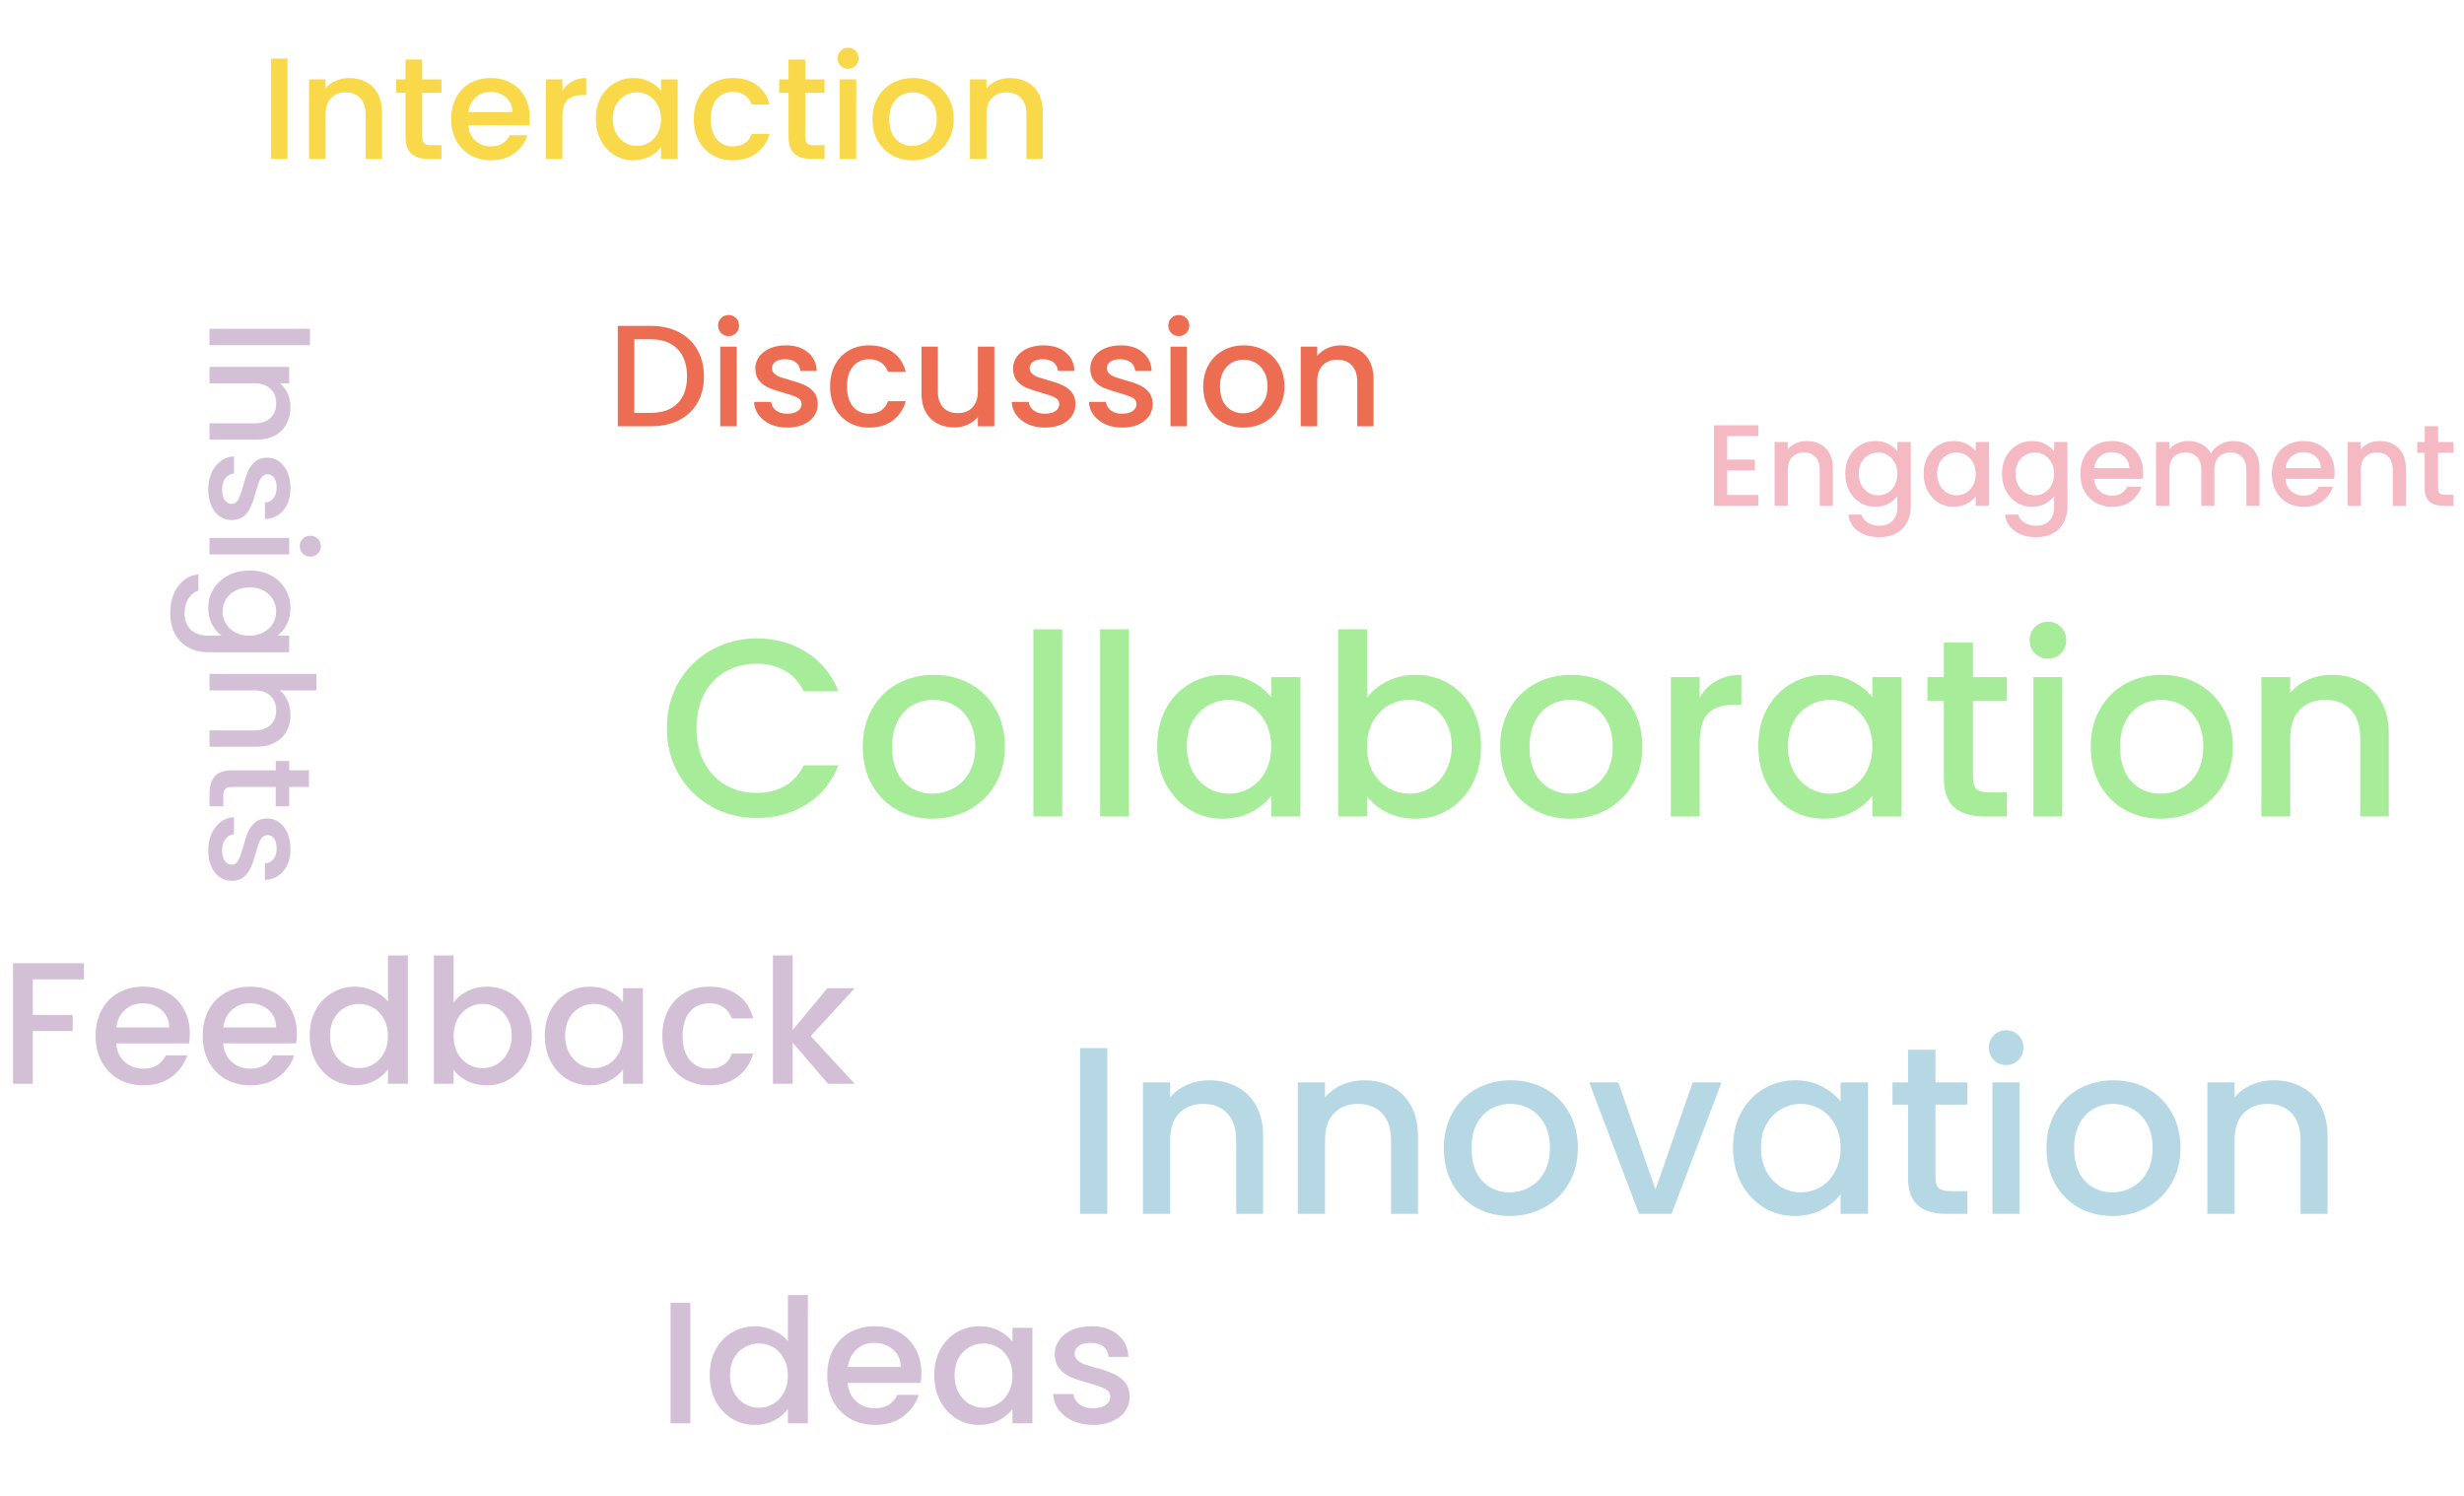 <svg width="341" height="207" viewBox="0 0 341 207" fill="none" xmlns="http://www.w3.org/2000/svg">
<path d="M153.237 145.065V168H149.475V145.065H153.237ZM167.35 149.52C168.78 149.52 170.056 149.817 171.178 150.411C172.322 151.005 173.213 151.885 173.851 153.051C174.489 154.217 174.808 155.625 174.808 157.275V168H171.079V157.836C171.079 156.208 170.672 154.965 169.858 154.107C169.044 153.227 167.933 152.787 166.525 152.787C165.117 152.787 163.995 153.227 163.159 154.107C162.345 154.965 161.938 156.208 161.938 157.836V168H158.176V149.817H161.938V151.896C162.554 151.148 163.335 150.565 164.281 150.147C165.249 149.729 166.272 149.52 167.35 149.52ZM188.781 149.52C190.211 149.52 191.487 149.817 192.609 150.411C193.753 151.005 194.644 151.885 195.282 153.051C195.92 154.217 196.239 155.625 196.239 157.275V168H192.51V157.836C192.51 156.208 192.103 154.965 191.289 154.107C190.475 153.227 189.364 152.787 187.956 152.787C186.548 152.787 185.426 153.227 184.59 154.107C183.776 154.965 183.369 156.208 183.369 157.836V168H179.607V149.817H183.369V151.896C183.985 151.148 184.766 150.565 185.712 150.147C186.68 149.729 187.703 149.52 188.781 149.52ZM208.925 168.297C207.209 168.297 205.658 167.912 204.272 167.142C202.886 166.35 201.797 165.25 201.005 163.842C200.213 162.412 199.817 160.762 199.817 158.892C199.817 157.044 200.224 155.405 201.038 153.975C201.852 152.545 202.963 151.445 204.371 150.675C205.779 149.905 207.352 149.52 209.09 149.52C210.828 149.52 212.401 149.905 213.809 150.675C215.217 151.445 216.328 152.545 217.142 153.975C217.956 155.405 218.363 157.044 218.363 158.892C218.363 160.74 217.945 162.379 217.109 163.809C216.273 165.239 215.129 166.35 213.677 167.142C212.247 167.912 210.663 168.297 208.925 168.297ZM208.925 165.03C209.893 165.03 210.795 164.799 211.631 164.337C212.489 163.875 213.182 163.182 213.71 162.258C214.238 161.334 214.502 160.212 214.502 158.892C214.502 157.572 214.249 156.461 213.743 155.559C213.237 154.635 212.566 153.942 211.73 153.48C210.894 153.018 209.992 152.787 209.024 152.787C208.056 152.787 207.154 153.018 206.318 153.48C205.504 153.942 204.855 154.635 204.371 155.559C203.887 156.461 203.645 157.572 203.645 158.892C203.645 160.85 204.14 162.368 205.13 163.446C206.142 164.502 207.407 165.03 208.925 165.03ZM229.11 164.634L234.258 149.817H238.251L231.321 168H226.833L219.936 149.817H223.962L229.11 164.634ZM239.841 158.826C239.841 157 240.215 155.383 240.963 153.975C241.733 152.567 242.767 151.478 244.065 150.708C245.385 149.916 246.837 149.52 248.421 149.52C249.851 149.52 251.094 149.806 252.15 150.378C253.228 150.928 254.086 151.621 254.724 152.457V149.817H258.519V168H254.724V165.294C254.086 166.152 253.217 166.867 252.117 167.439C251.017 168.011 249.763 168.297 248.355 168.297C246.793 168.297 245.363 167.901 244.065 167.109C242.767 166.295 241.733 165.173 240.963 163.743C240.215 162.291 239.841 160.652 239.841 158.826ZM254.724 158.892C254.724 157.638 254.46 156.549 253.932 155.625C253.426 154.701 252.755 153.997 251.919 153.513C251.083 153.029 250.181 152.787 249.213 152.787C248.245 152.787 247.343 153.029 246.507 153.513C245.671 153.975 244.989 154.668 244.461 155.592C243.955 156.494 243.702 157.572 243.702 158.826C243.702 160.08 243.955 161.18 244.461 162.126C244.989 163.072 245.671 163.798 246.507 164.304C247.365 164.788 248.267 165.03 249.213 165.03C250.181 165.03 251.083 164.788 251.919 164.304C252.755 163.82 253.426 163.116 253.932 162.192C254.46 161.246 254.724 160.146 254.724 158.892ZM267.849 152.886V162.951C267.849 163.633 268.003 164.128 268.311 164.436C268.641 164.722 269.191 164.865 269.961 164.865H272.271V168H269.301C267.607 168 266.309 167.604 265.407 166.812C264.505 166.02 264.054 164.733 264.054 162.951V152.886H261.909V149.817H264.054V145.296H267.849V149.817H272.271V152.886H267.849ZM277.653 147.408C276.971 147.408 276.399 147.177 275.937 146.715C275.475 146.253 275.244 145.681 275.244 144.999C275.244 144.317 275.475 143.745 275.937 143.283C276.399 142.821 276.971 142.59 277.653 142.59C278.313 142.59 278.874 142.821 279.336 143.283C279.798 143.745 280.029 144.317 280.029 144.999C280.029 145.681 279.798 146.253 279.336 146.715C278.874 147.177 278.313 147.408 277.653 147.408ZM279.501 149.817V168H275.739V149.817H279.501ZM292.327 168.297C290.611 168.297 289.06 167.912 287.674 167.142C286.288 166.35 285.199 165.25 284.407 163.842C283.615 162.412 283.219 160.762 283.219 158.892C283.219 157.044 283.626 155.405 284.44 153.975C285.254 152.545 286.365 151.445 287.773 150.675C289.181 149.905 290.754 149.52 292.492 149.52C294.23 149.52 295.803 149.905 297.211 150.675C298.619 151.445 299.73 152.545 300.544 153.975C301.358 155.405 301.765 157.044 301.765 158.892C301.765 160.74 301.347 162.379 300.511 163.809C299.675 165.239 298.531 166.35 297.079 167.142C295.649 167.912 294.065 168.297 292.327 168.297ZM292.327 165.03C293.295 165.03 294.197 164.799 295.033 164.337C295.891 163.875 296.584 163.182 297.112 162.258C297.64 161.334 297.904 160.212 297.904 158.892C297.904 157.572 297.651 156.461 297.145 155.559C296.639 154.635 295.968 153.942 295.132 153.48C294.296 153.018 293.394 152.787 292.426 152.787C291.458 152.787 290.556 153.018 289.72 153.48C288.906 153.942 288.257 154.635 287.773 155.559C287.289 156.461 287.047 157.572 287.047 158.892C287.047 160.85 287.542 162.368 288.532 163.446C289.544 164.502 290.809 165.03 292.327 165.03ZM314.658 149.52C316.088 149.52 317.364 149.817 318.486 150.411C319.63 151.005 320.521 151.885 321.159 153.051C321.797 154.217 322.116 155.625 322.116 157.275V168H318.387V157.836C318.387 156.208 317.98 154.965 317.166 154.107C316.352 153.227 315.241 152.787 313.833 152.787C312.425 152.787 311.303 153.227 310.467 154.107C309.653 154.965 309.246 156.208 309.246 157.836V168H305.484V149.817H309.246V151.896C309.862 151.148 310.643 150.565 311.589 150.147C312.557 149.729 313.58 149.52 314.658 149.52Z" fill="#B6D7E4"/>
<path d="M95.536 180.32V197H92.8V180.32H95.536ZM98.216 190.328C98.216 189 98.488 187.824 99.032 186.8C99.592 185.776 100.344 184.984 101.288 184.424C102.248 183.848 103.312 183.56 104.48 183.56C105.344 183.56 106.192 183.752 107.024 184.136C107.872 184.504 108.544 185 109.04 185.624V179.24H111.8V197H109.04V195.008C108.592 195.648 107.968 196.176 107.168 196.592C106.384 197.008 105.48 197.216 104.456 197.216C103.304 197.216 102.248 196.928 101.288 196.352C100.344 195.76 99.592 194.944 99.032 193.904C98.488 192.848 98.216 191.656 98.216 190.328ZM109.04 190.376C109.04 189.464 108.848 188.672 108.464 188C108.096 187.328 107.608 186.816 107 186.464C106.392 186.112 105.736 185.936 105.032 185.936C104.328 185.936 103.672 186.112 103.064 186.464C102.456 186.8 101.96 187.304 101.576 187.976C101.208 188.632 101.024 189.416 101.024 190.328C101.024 191.24 101.208 192.04 101.576 192.728C101.96 193.416 102.456 193.944 103.064 194.312C103.688 194.664 104.344 194.84 105.032 194.84C105.736 194.84 106.392 194.664 107 194.312C107.608 193.96 108.096 193.448 108.464 192.776C108.848 192.088 109.04 191.288 109.04 190.376ZM127.514 190.064C127.514 190.56 127.482 191.008 127.418 191.408H117.314C117.394 192.464 117.786 193.312 118.49 193.952C119.194 194.592 120.058 194.912 121.082 194.912C122.554 194.912 123.594 194.296 124.202 193.064H127.154C126.754 194.28 126.026 195.28 124.97 196.064C123.93 196.832 122.634 197.216 121.082 197.216C119.818 197.216 118.682 196.936 117.674 196.376C116.682 195.8 115.898 195 115.322 193.976C114.762 192.936 114.482 191.736 114.482 190.376C114.482 189.016 114.754 187.824 115.298 186.8C115.858 185.76 116.634 184.96 117.626 184.4C118.634 183.84 119.786 183.56 121.082 183.56C122.33 183.56 123.442 183.832 124.418 184.376C125.394 184.92 126.154 185.688 126.698 186.68C127.242 187.656 127.514 188.784 127.514 190.064ZM124.658 189.2C124.642 188.192 124.282 187.384 123.578 186.776C122.874 186.168 122.002 185.864 120.962 185.864C120.018 185.864 119.21 186.168 118.538 186.776C117.866 187.368 117.466 188.176 117.338 189.2H124.658ZM129.294 190.328C129.294 189 129.566 187.824 130.11 186.8C130.67 185.776 131.422 184.984 132.366 184.424C133.326 183.848 134.382 183.56 135.534 183.56C136.574 183.56 137.478 183.768 138.246 184.184C139.03 184.584 139.654 185.088 140.118 185.696V183.776H142.878V197H140.118V195.032C139.654 195.656 139.022 196.176 138.222 196.592C137.422 197.008 136.51 197.216 135.486 197.216C134.35 197.216 133.31 196.928 132.366 196.352C131.422 195.76 130.67 194.944 130.11 193.904C129.566 192.848 129.294 191.656 129.294 190.328ZM140.118 190.376C140.118 189.464 139.926 188.672 139.542 188C139.174 187.328 138.686 186.816 138.078 186.464C137.47 186.112 136.814 185.936 136.11 185.936C135.406 185.936 134.75 186.112 134.142 186.464C133.534 186.8 133.038 187.304 132.654 187.976C132.286 188.632 132.102 189.416 132.102 190.328C132.102 191.24 132.286 192.04 132.654 192.728C133.038 193.416 133.534 193.944 134.142 194.312C134.766 194.664 135.422 194.84 136.11 194.84C136.814 194.84 137.47 194.664 138.078 194.312C138.686 193.96 139.174 193.448 139.542 192.776C139.926 192.088 140.118 191.288 140.118 190.376ZM151.272 197.216C150.232 197.216 149.296 197.032 148.464 196.664C147.648 196.28 147 195.768 146.52 195.128C146.04 194.472 145.784 193.744 145.752 192.944H148.584C148.632 193.504 148.896 193.976 149.376 194.36C149.872 194.728 150.488 194.912 151.224 194.912C151.992 194.912 152.584 194.768 153 194.48C153.432 194.176 153.648 193.792 153.648 193.328C153.648 192.832 153.408 192.464 152.928 192.224C152.464 191.984 151.72 191.72 150.696 191.432C149.704 191.16 148.896 190.896 148.272 190.64C147.648 190.384 147.104 189.992 146.64 189.464C146.192 188.936 145.968 188.24 145.968 187.376C145.968 186.672 146.176 186.032 146.592 185.456C147.008 184.864 147.6 184.4 148.368 184.064C149.152 183.728 150.048 183.56 151.056 183.56C152.56 183.56 153.768 183.944 154.68 184.712C155.608 185.464 156.104 186.496 156.168 187.808H153.432C153.384 187.216 153.144 186.744 152.712 186.392C152.28 186.04 151.696 185.864 150.96 185.864C150.24 185.864 149.688 186 149.304 186.272C148.92 186.544 148.728 186.904 148.728 187.352C148.728 187.704 148.856 188 149.112 188.24C149.368 188.48 149.68 188.672 150.048 188.816C150.416 188.944 150.96 189.112 151.68 189.32C152.64 189.576 153.424 189.84 154.032 190.112C154.656 190.368 155.192 190.752 155.64 191.264C156.088 191.776 156.32 192.456 156.336 193.304C156.336 194.056 156.128 194.728 155.712 195.32C155.296 195.912 154.704 196.376 153.936 196.712C153.184 197.048 152.296 197.216 151.272 197.216Z" fill="#D4C0D6"/>
<path d="M11.616 133.32V135.552H4.536V140.472H10.056V142.704H4.536V150H1.8V133.32H11.616ZM26.272 143.064C26.272 143.56 26.24 144.008 26.176 144.408H16.072C16.152 145.464 16.544 146.312 17.248 146.952C17.952 147.592 18.816 147.912 19.84 147.912C21.312 147.912 22.352 147.296 22.96 146.064H25.912C25.512 147.28 24.784 148.28 23.728 149.064C22.688 149.832 21.392 150.216 19.84 150.216C18.576 150.216 17.44 149.936 16.432 149.376C15.44 148.8 14.656 148 14.08 146.976C13.52 145.936 13.24 144.736 13.24 143.376C13.24 142.016 13.512 140.824 14.056 139.8C14.616 138.76 15.392 137.96 16.384 137.4C17.392 136.84 18.544 136.56 19.84 136.56C21.088 136.56 22.2 136.832 23.176 137.376C24.152 137.92 24.912 138.688 25.456 139.68C26 140.656 26.272 141.784 26.272 143.064ZM23.416 142.2C23.4 141.192 23.04 140.384 22.336 139.776C21.632 139.168 20.76 138.864 19.72 138.864C18.776 138.864 17.968 139.168 17.296 139.776C16.624 140.368 16.224 141.176 16.096 142.2H23.416ZM41.084 143.064C41.084 143.56 41.052 144.008 40.988 144.408H30.884C30.964 145.464 31.356 146.312 32.06 146.952C32.764 147.592 33.628 147.912 34.652 147.912C36.124 147.912 37.164 147.296 37.772 146.064H40.724C40.324 147.28 39.596 148.28 38.54 149.064C37.5 149.832 36.204 150.216 34.652 150.216C33.388 150.216 32.252 149.936 31.244 149.376C30.252 148.8 29.468 148 28.892 146.976C28.332 145.936 28.052 144.736 28.052 143.376C28.052 142.016 28.324 140.824 28.868 139.8C29.428 138.76 30.204 137.96 31.196 137.4C32.204 136.84 33.356 136.56 34.652 136.56C35.9 136.56 37.012 136.832 37.988 137.376C38.964 137.92 39.724 138.688 40.268 139.68C40.812 140.656 41.084 141.784 41.084 143.064ZM38.228 142.2C38.212 141.192 37.852 140.384 37.148 139.776C36.444 139.168 35.572 138.864 34.532 138.864C33.588 138.864 32.78 139.168 32.108 139.776C31.436 140.368 31.036 141.176 30.908 142.2H38.228ZM42.865 143.328C42.865 142 43.137 140.824 43.681 139.8C44.241 138.776 44.993 137.984 45.937 137.424C46.897 136.848 47.961 136.56 49.129 136.56C49.993 136.56 50.841 136.752 51.673 137.136C52.521 137.504 53.193 138 53.689 138.624V132.24H56.449V150H53.689V148.008C53.241 148.648 52.617 149.176 51.817 149.592C51.033 150.008 50.129 150.216 49.105 150.216C47.953 150.216 46.897 149.928 45.937 149.352C44.993 148.76 44.241 147.944 43.681 146.904C43.137 145.848 42.865 144.656 42.865 143.328ZM53.689 143.376C53.689 142.464 53.497 141.672 53.113 141C52.745 140.328 52.257 139.816 51.649 139.464C51.041 139.112 50.385 138.936 49.681 138.936C48.977 138.936 48.321 139.112 47.713 139.464C47.105 139.8 46.609 140.304 46.225 140.976C45.857 141.632 45.673 142.416 45.673 143.328C45.673 144.24 45.857 145.04 46.225 145.728C46.609 146.416 47.105 146.944 47.713 147.312C48.337 147.664 48.993 147.84 49.681 147.84C50.385 147.84 51.041 147.664 51.649 147.312C52.257 146.96 52.745 146.448 53.113 145.776C53.497 145.088 53.689 144.288 53.689 143.376ZM62.778 138.744C63.242 138.104 63.874 137.584 64.674 137.184C65.49 136.768 66.394 136.56 67.386 136.56C68.554 136.56 69.61 136.84 70.554 137.4C71.498 137.96 72.242 138.76 72.786 139.8C73.33 140.824 73.602 142 73.602 143.328C73.602 144.656 73.33 145.848 72.786 146.904C72.242 147.944 71.49 148.76 70.53 149.352C69.586 149.928 68.538 150.216 67.386 150.216C66.362 150.216 65.45 150.016 64.65 149.616C63.866 149.216 63.242 148.704 62.778 148.08V150H60.042V132.24H62.778V138.744ZM70.818 143.328C70.818 142.416 70.626 141.632 70.242 140.976C69.874 140.304 69.378 139.8 68.754 139.464C68.146 139.112 67.49 138.936 66.786 138.936C66.098 138.936 65.442 139.112 64.818 139.464C64.21 139.816 63.714 140.328 63.33 141C62.962 141.672 62.778 142.464 62.778 143.376C62.778 144.288 62.962 145.088 63.33 145.776C63.714 146.448 64.21 146.96 64.818 147.312C65.442 147.664 66.098 147.84 66.786 147.84C67.49 147.84 68.146 147.664 68.754 147.312C69.378 146.944 69.874 146.416 70.242 145.728C70.626 145.04 70.818 144.24 70.818 143.328ZM75.396 143.328C75.396 142 75.668 140.824 76.212 139.8C76.772 138.776 77.524 137.984 78.468 137.424C79.428 136.848 80.484 136.56 81.636 136.56C82.676 136.56 83.58 136.768 84.348 137.184C85.132 137.584 85.756 138.088 86.22 138.696V136.776H88.98V150H86.22V148.032C85.756 148.656 85.124 149.176 84.324 149.592C83.524 150.008 82.612 150.216 81.588 150.216C80.452 150.216 79.412 149.928 78.468 149.352C77.524 148.76 76.772 147.944 76.212 146.904C75.668 145.848 75.396 144.656 75.396 143.328ZM86.22 143.376C86.22 142.464 86.028 141.672 85.644 141C85.276 140.328 84.788 139.816 84.18 139.464C83.572 139.112 82.916 138.936 82.212 138.936C81.508 138.936 80.852 139.112 80.244 139.464C79.636 139.8 79.14 140.304 78.756 140.976C78.388 141.632 78.204 142.416 78.204 143.328C78.204 144.24 78.388 145.04 78.756 145.728C79.14 146.416 79.636 146.944 80.244 147.312C80.868 147.664 81.524 147.84 82.212 147.84C82.916 147.84 83.572 147.664 84.18 147.312C84.788 146.96 85.276 146.448 85.644 145.776C86.028 145.088 86.22 144.288 86.22 143.376ZM91.661 143.376C91.661 142.016 91.933 140.824 92.477 139.8C93.037 138.76 93.805 137.96 94.781 137.4C95.757 136.84 96.877 136.56 98.141 136.56C99.741 136.56 101.061 136.944 102.101 137.712C103.157 138.464 103.869 139.544 104.237 140.952H101.285C101.045 140.296 100.661 139.784 100.133 139.416C99.605 139.048 98.941 138.864 98.141 138.864C97.021 138.864 96.125 139.264 95.453 140.064C94.797 140.848 94.469 141.952 94.469 143.376C94.469 144.8 94.797 145.912 95.453 146.712C96.125 147.512 97.021 147.912 98.141 147.912C99.725 147.912 100.773 147.216 101.285 145.824H104.237C103.853 147.168 103.133 148.24 102.077 149.04C101.021 149.824 99.709 150.216 98.141 150.216C96.877 150.216 95.757 149.936 94.781 149.376C93.805 148.8 93.037 148 92.477 146.976C91.933 145.936 91.661 144.736 91.661 143.376ZM112.196 143.4L118.292 150H114.596L109.7 144.312V150H106.964V132.24H109.7V142.56L114.5 136.776H118.292L112.196 143.4Z" fill="#D4C0D6"/>
<path d="M42.9 47.78L29 47.78L29 45.5L42.9 45.5L42.9 47.78ZM40.2 56.333C40.2 57.2 40.02 57.973 39.66 58.653C39.3 59.347 38.767 59.887 38.06 60.273C37.353 60.66 36.5 60.853 35.5 60.853L29 60.853L29 58.593L35.16 58.593C36.147 58.593 36.9 58.347 37.42 57.853C37.953 57.36 38.22 56.687 38.22 55.833C38.22 54.98 37.953 54.3 37.42 53.793C36.9 53.3 36.147 53.053 35.16 53.053L29 53.053L29 50.773L40.02 50.773L40.02 53.053L38.76 53.053C39.213 53.427 39.567 53.9 39.82 54.473C40.073 55.06 40.2 55.68 40.2 56.333ZM28.82 67.762C28.82 66.895 28.973 66.115 29.28 65.422C29.6 64.742 30.027 64.202 30.56 63.802C31.107 63.402 31.713 63.188 32.38 63.162L32.38 65.522C31.913 65.562 31.52 65.782 31.2 66.182C30.893 66.595 30.74 67.108 30.74 67.722C30.74 68.362 30.86 68.855 31.1 69.202C31.353 69.562 31.673 69.742 32.06 69.742C32.473 69.742 32.78 69.542 32.98 69.142C33.18 68.755 33.4 68.135 33.64 67.282C33.867 66.455 34.087 65.782 34.3 65.262C34.513 64.742 34.84 64.288 35.28 63.902C35.72 63.528 36.3 63.342 37.02 63.342C37.607 63.342 38.14 63.515 38.62 63.862C39.113 64.208 39.5 64.702 39.78 65.342C40.06 65.995 40.2 66.742 40.2 67.582C40.2 68.835 39.88 69.842 39.24 70.602C38.613 71.375 37.753 71.788 36.66 71.842L36.66 69.562C37.153 69.522 37.547 69.322 37.84 68.962C38.133 68.602 38.28 68.115 38.28 67.502C38.28 66.902 38.167 66.442 37.94 66.122C37.713 65.802 37.413 65.642 37.04 65.642C36.747 65.642 36.5 65.748 36.3 65.962C36.1 66.175 35.94 66.435 35.82 66.742C35.713 67.048 35.573 67.502 35.4 68.102C35.187 68.902 34.967 69.555 34.74 70.062C34.527 70.582 34.207 71.028 33.78 71.402C33.353 71.775 32.787 71.968 32.08 71.982C31.453 71.982 30.893 71.808 30.4 71.462C29.907 71.115 29.52 70.622 29.24 69.982C28.96 69.355 28.82 68.615 28.82 67.762ZM41.48 75.605C41.48 75.192 41.62 74.845 41.9 74.565C42.18 74.285 42.527 74.145 42.94 74.145C43.353 74.145 43.7 74.285 43.98 74.565C44.26 74.845 44.4 75.192 44.4 75.605C44.4 76.005 44.26 76.345 43.98 76.625C43.7 76.905 43.353 77.045 42.94 77.045C42.527 77.045 42.18 76.905 41.9 76.625C41.62 76.345 41.48 76.005 41.48 75.605ZM40.02 76.725L29 76.725L29 74.445L40.02 74.445L40.02 76.725ZM40.2 84.159C40.2 85.012 40.027 85.765 39.68 86.419C39.347 87.085 38.927 87.605 38.42 87.979L40.02 87.979L40.02 90.279L28.82 90.279C27.807 90.279 26.907 90.065 26.12 89.639C25.32 89.212 24.693 88.592 24.24 87.779C23.787 86.979 23.56 86.019 23.56 84.899C23.56 83.405 23.913 82.165 24.62 81.179C25.313 80.192 26.26 79.632 27.46 79.499L27.46 81.759C26.887 81.932 26.427 82.299 26.08 82.859C25.72 83.432 25.54 84.112 25.54 84.899C25.54 85.819 25.82 86.559 26.38 87.119C26.94 87.692 27.753 87.979 28.82 87.979L30.66 87.979C30.14 87.592 29.7 87.065 29.34 86.399C28.993 85.745 28.82 84.999 28.82 84.159C28.82 83.199 29.06 82.319 29.54 81.519C30.033 80.732 30.713 80.105 31.58 79.639C32.46 79.185 33.453 78.959 34.56 78.959C35.667 78.959 36.647 79.185 37.5 79.639C38.353 80.105 39.013 80.732 39.48 81.519C39.96 82.319 40.2 83.199 40.2 84.159ZM34.52 87.979C35.28 87.979 35.94 87.819 36.5 87.499C37.06 87.192 37.487 86.785 37.78 86.279C38.073 85.772 38.22 85.225 38.22 84.639C38.22 84.052 38.073 83.505 37.78 82.999C37.5 82.492 37.08 82.079 36.52 81.759C35.973 81.452 35.32 81.299 34.56 81.299C33.8 81.299 33.133 81.452 32.56 81.759C31.987 82.079 31.547 82.492 31.24 82.999C30.947 83.519 30.8 84.065 30.8 84.639C30.8 85.225 30.947 85.772 31.24 86.279C31.533 86.785 31.96 87.192 32.52 87.499C33.093 87.819 33.76 87.979 34.52 87.979ZM40.2 98.973C40.2 99.813 40.02 100.56 39.66 101.213C39.3 101.88 38.767 102.4 38.06 102.773C37.353 103.16 36.5 103.353 35.5 103.353L29 103.353L29 101.093L35.16 101.093C36.147 101.093 36.9 100.847 37.42 100.353C37.953 99.86 38.22 99.187 38.22 98.333C38.22 97.48 37.953 96.8 37.42 96.293C36.9 95.8 36.147 95.553 35.16 95.553L29 95.553L29 93.273L43.8 93.273L43.8 95.553L38.74 95.553C39.207 95.94 39.567 96.427 39.82 97.013C40.073 97.613 40.2 98.267 40.2 98.973ZM38.16 108.922L32.06 108.922C31.647 108.922 31.347 109.015 31.16 109.202C30.987 109.402 30.9 109.735 30.9 110.202L30.9 111.602L29 111.602L29 109.802C29 108.775 29.24 107.988 29.72 107.442C30.2 106.895 30.98 106.622 32.06 106.622L38.16 106.622L38.16 105.322L40.02 105.322L40.02 106.622L42.76 106.622L42.76 108.922L40.02 108.922L40.02 111.602L38.16 111.602L38.16 108.922ZM28.82 117.703C28.82 116.836 28.973 116.056 29.28 115.363C29.6 114.683 30.027 114.143 30.56 113.743C31.107 113.343 31.713 113.13 32.38 113.103L32.38 115.463C31.913 115.503 31.52 115.723 31.2 116.123C30.893 116.536 30.74 117.05 30.74 117.663C30.74 118.303 30.86 118.796 31.1 119.143C31.353 119.503 31.673 119.683 32.06 119.683C32.473 119.683 32.78 119.483 32.98 119.083C33.18 118.696 33.4 118.076 33.64 117.223C33.867 116.396 34.087 115.723 34.3 115.203C34.513 114.683 34.84 114.23 35.28 113.843C35.72 113.47 36.3 113.283 37.02 113.283C37.607 113.283 38.14 113.456 38.62 113.803C39.113 114.15 39.5 114.643 39.78 115.283C40.06 115.936 40.2 116.683 40.2 117.523C40.2 118.776 39.88 119.783 39.24 120.543C38.613 121.316 37.753 121.73 36.66 121.783L36.66 119.503C37.153 119.463 37.547 119.263 37.84 118.903C38.133 118.543 38.28 118.056 38.28 117.443C38.28 116.843 38.167 116.383 37.94 116.063C37.713 115.743 37.413 115.583 37.04 115.583C36.747 115.583 36.5 115.69 36.3 115.903C36.1 116.116 35.94 116.376 35.82 116.683C35.713 116.99 35.573 117.443 35.4 118.043C35.187 118.843 34.967 119.496 34.74 120.003C34.527 120.523 34.207 120.97 33.78 121.343C33.353 121.716 32.787 121.91 32.08 121.923C31.453 121.923 30.893 121.75 30.4 121.403C29.907 121.056 29.52 120.563 29.24 119.923C28.96 119.296 28.82 118.556 28.82 117.703Z" fill="#D4C0D6"/>
<path d="M92.295 100.785C92.295 98.405 92.843 96.27 93.94 94.38C95.06 92.49 96.565 91.02 98.455 89.97C100.368 88.897 102.457 88.36 104.72 88.36C107.31 88.36 109.608 89.002 111.615 90.285C113.645 91.545 115.115 93.342 116.025 95.675H111.23C110.6 94.392 109.725 93.435 108.605 92.805C107.485 92.175 106.19 91.86 104.72 91.86C103.11 91.86 101.675 92.222 100.415 92.945C99.155 93.668 98.163 94.707 97.44 96.06C96.74 97.413 96.39 98.988 96.39 100.785C96.39 102.582 96.74 104.157 97.44 105.51C98.163 106.863 99.155 107.913 100.415 108.66C101.675 109.383 103.11 109.745 104.72 109.745C106.19 109.745 107.485 109.43 108.605 108.8C109.725 108.17 110.6 107.213 111.23 105.93H116.025C115.115 108.263 113.645 110.06 111.615 111.32C109.608 112.58 107.31 113.21 104.72 113.21C102.433 113.21 100.345 112.685 98.455 111.635C96.565 110.562 95.06 109.08 93.94 107.19C92.843 105.3 92.295 103.165 92.295 100.785ZM129.06 113.315C127.24 113.315 125.595 112.907 124.125 112.09C122.655 111.25 121.5 110.083 120.66 108.59C119.82 107.073 119.4 105.323 119.4 103.34C119.4 101.38 119.832 99.642 120.695 98.125C121.559 96.608 122.737 95.442 124.23 94.625C125.724 93.808 127.392 93.4 129.235 93.4C131.079 93.4 132.747 93.808 134.24 94.625C135.734 95.442 136.912 96.608 137.775 98.125C138.639 99.642 139.07 101.38 139.07 103.34C139.07 105.3 138.627 107.038 137.74 108.555C136.854 110.072 135.64 111.25 134.1 112.09C132.584 112.907 130.904 113.315 129.06 113.315ZM129.06 109.85C130.087 109.85 131.044 109.605 131.93 109.115C132.84 108.625 133.575 107.89 134.135 106.91C134.695 105.93 134.975 104.74 134.975 103.34C134.975 101.94 134.707 100.762 134.17 99.805C133.634 98.825 132.922 98.09 132.035 97.6C131.149 97.11 130.192 96.865 129.165 96.865C128.139 96.865 127.182 97.11 126.295 97.6C125.432 98.09 124.744 98.825 124.23 99.805C123.717 100.762 123.46 101.94 123.46 103.34C123.46 105.417 123.985 107.027 125.035 108.17C126.109 109.29 127.45 109.85 129.06 109.85ZM147.005 87.1V113H143.015V87.1H147.005ZM156.233 87.1V113H152.243V87.1H156.233ZM160.142 103.27C160.142 101.333 160.538 99.618 161.332 98.125C162.148 96.632 163.245 95.477 164.622 94.66C166.022 93.82 167.562 93.4 169.242 93.4C170.758 93.4 172.077 93.703 173.197 94.31C174.34 94.893 175.25 95.628 175.927 96.515V93.715H179.952V113H175.927V110.13C175.25 111.04 174.328 111.798 173.162 112.405C171.995 113.012 170.665 113.315 169.172 113.315C167.515 113.315 165.998 112.895 164.622 112.055C163.245 111.192 162.148 110.002 161.332 108.485C160.538 106.945 160.142 105.207 160.142 103.27ZM175.927 103.34C175.927 102.01 175.647 100.855 175.087 99.875C174.55 98.895 173.838 98.148 172.952 97.635C172.065 97.122 171.108 96.865 170.082 96.865C169.055 96.865 168.098 97.122 167.212 97.635C166.325 98.125 165.602 98.86 165.042 99.84C164.505 100.797 164.237 101.94 164.237 103.27C164.237 104.6 164.505 105.767 165.042 106.77C165.602 107.773 166.325 108.543 167.212 109.08C168.122 109.593 169.078 109.85 170.082 109.85C171.108 109.85 172.065 109.593 172.952 109.08C173.838 108.567 174.55 107.82 175.087 106.84C175.647 105.837 175.927 104.67 175.927 103.34ZM189.182 96.585C189.859 95.652 190.781 94.893 191.947 94.31C193.137 93.703 194.456 93.4 195.902 93.4C197.606 93.4 199.146 93.808 200.522 94.625C201.899 95.442 202.984 96.608 203.777 98.125C204.571 99.618 204.967 101.333 204.967 103.27C204.967 105.207 204.571 106.945 203.777 108.485C202.984 110.002 201.887 111.192 200.487 112.055C199.111 112.895 197.582 113.315 195.902 113.315C194.409 113.315 193.079 113.023 191.912 112.44C190.769 111.857 189.859 111.11 189.182 110.2V113H185.192V87.1H189.182V96.585ZM200.907 103.27C200.907 101.94 200.627 100.797 200.067 99.84C199.531 98.86 198.807 98.125 197.897 97.635C197.011 97.122 196.054 96.865 195.027 96.865C194.024 96.865 193.067 97.122 192.157 97.635C191.271 98.148 190.547 98.895 189.987 99.875C189.451 100.855 189.182 102.01 189.182 103.34C189.182 104.67 189.451 105.837 189.987 106.84C190.547 107.82 191.271 108.567 192.157 109.08C193.067 109.593 194.024 109.85 195.027 109.85C196.054 109.85 197.011 109.593 197.897 109.08C198.807 108.543 199.531 107.773 200.067 106.77C200.627 105.767 200.907 104.6 200.907 103.27ZM217.278 113.315C215.458 113.315 213.813 112.907 212.343 112.09C210.873 111.25 209.718 110.083 208.878 108.59C208.038 107.073 207.618 105.323 207.618 103.34C207.618 101.38 208.05 99.642 208.913 98.125C209.776 96.608 210.955 95.442 212.448 94.625C213.941 93.808 215.61 93.4 217.453 93.4C219.296 93.4 220.965 93.808 222.458 94.625C223.951 95.442 225.13 96.608 225.993 98.125C226.856 99.642 227.288 101.38 227.288 103.34C227.288 105.3 226.845 107.038 225.958 108.555C225.071 110.072 223.858 111.25 222.318 112.09C220.801 112.907 219.121 113.315 217.278 113.315ZM217.278 109.85C218.305 109.85 219.261 109.605 220.148 109.115C221.058 108.625 221.793 107.89 222.353 106.91C222.913 105.93 223.193 104.74 223.193 103.34C223.193 101.94 222.925 100.762 222.388 99.805C221.851 98.825 221.14 98.09 220.253 97.6C219.366 97.11 218.41 96.865 217.383 96.865C216.356 96.865 215.4 97.11 214.513 97.6C213.65 98.09 212.961 98.825 212.448 99.805C211.935 100.762 211.678 101.94 211.678 103.34C211.678 105.417 212.203 107.027 213.253 108.17C214.326 109.29 215.668 109.85 217.278 109.85ZM235.222 96.515C235.806 95.535 236.576 94.777 237.532 94.24C238.512 93.68 239.667 93.4 240.997 93.4V97.53H239.982C238.419 97.53 237.229 97.927 236.412 98.72C235.619 99.513 235.222 100.89 235.222 102.85V113H231.232V93.715H235.222V96.515ZM243.335 103.27C243.335 101.333 243.732 99.618 244.525 98.125C245.342 96.632 246.438 95.477 247.815 94.66C249.215 93.82 250.755 93.4 252.435 93.4C253.952 93.4 255.27 93.703 256.39 94.31C257.533 94.893 258.443 95.628 259.12 96.515V93.715H263.145V113H259.12V110.13C258.443 111.04 257.522 111.798 256.355 112.405C255.188 113.012 253.858 113.315 252.365 113.315C250.708 113.315 249.192 112.895 247.815 112.055C246.438 111.192 245.342 110.002 244.525 108.485C243.732 106.945 243.335 105.207 243.335 103.27ZM259.12 103.34C259.12 102.01 258.84 100.855 258.28 99.875C257.743 98.895 257.032 98.148 256.145 97.635C255.258 97.122 254.302 96.865 253.275 96.865C252.248 96.865 251.292 97.122 250.405 97.635C249.518 98.125 248.795 98.86 248.235 99.84C247.698 100.797 247.43 101.94 247.43 103.27C247.43 104.6 247.698 105.767 248.235 106.77C248.795 107.773 249.518 108.543 250.405 109.08C251.315 109.593 252.272 109.85 253.275 109.85C254.302 109.85 255.258 109.593 256.145 109.08C257.032 108.567 257.743 107.82 258.28 106.84C258.84 105.837 259.12 104.67 259.12 103.34ZM273.041 96.97V107.645C273.041 108.368 273.204 108.893 273.531 109.22C273.881 109.523 274.464 109.675 275.281 109.675H277.731V113H274.581C272.784 113 271.407 112.58 270.451 111.74C269.494 110.9 269.016 109.535 269.016 107.645V96.97H266.741V93.715H269.016V88.92H273.041V93.715H277.731V96.97H273.041ZM283.438 91.16C282.715 91.16 282.108 90.915 281.618 90.425C281.128 89.935 280.883 89.328 280.883 88.605C280.883 87.882 281.128 87.275 281.618 86.785C282.108 86.295 282.715 86.05 283.438 86.05C284.138 86.05 284.733 86.295 285.223 86.785C285.713 87.275 285.958 87.882 285.958 88.605C285.958 89.328 285.713 89.935 285.223 90.425C284.733 90.915 284.138 91.16 283.438 91.16ZM285.398 93.715V113H281.408V93.715H285.398ZM299.002 113.315C297.182 113.315 295.537 112.907 294.067 112.09C292.597 111.25 291.442 110.083 290.602 108.59C289.762 107.073 289.342 105.323 289.342 103.34C289.342 101.38 289.773 99.642 290.637 98.125C291.5 96.608 292.678 95.442 294.172 94.625C295.665 93.808 297.333 93.4 299.177 93.4C301.02 93.4 302.688 93.808 304.182 94.625C305.675 95.442 306.853 96.608 307.717 98.125C308.58 99.642 309.012 101.38 309.012 103.34C309.012 105.3 308.568 107.038 307.682 108.555C306.795 110.072 305.582 111.25 304.042 112.09C302.525 112.907 300.845 113.315 299.002 113.315ZM299.002 109.85C300.028 109.85 300.985 109.605 301.872 109.115C302.782 108.625 303.517 107.89 304.077 106.91C304.637 105.93 304.917 104.74 304.917 103.34C304.917 101.94 304.648 100.762 304.112 99.805C303.575 98.825 302.863 98.09 301.977 97.6C301.09 97.11 300.133 96.865 299.107 96.865C298.08 96.865 297.123 97.11 296.237 97.6C295.373 98.09 294.685 98.825 294.172 99.805C293.658 100.762 293.402 101.94 293.402 103.34C293.402 105.417 293.927 107.027 294.977 108.17C296.05 109.29 297.392 109.85 299.002 109.85ZM322.686 93.4C324.203 93.4 325.556 93.715 326.746 94.345C327.959 94.975 328.904 95.908 329.581 97.145C330.258 98.382 330.596 99.875 330.596 101.625V113H326.641V102.22C326.641 100.493 326.209 99.175 325.346 98.265C324.483 97.332 323.304 96.865 321.811 96.865C320.318 96.865 319.128 97.332 318.241 98.265C317.378 99.175 316.946 100.493 316.946 102.22V113H312.956V93.715H316.946V95.92C317.599 95.127 318.428 94.508 319.431 94.065C320.458 93.622 321.543 93.4 322.686 93.4Z" fill="#A6EC99"/>
<path d="M239.024 60.352V63.616H242.864V65.104H239.024V68.512H243.344V70H237.2V58.864H243.344V60.352H239.024ZM250.039 61.04C250.732 61.04 251.351 61.184 251.895 61.472C252.449 61.76 252.881 62.187 253.191 62.752C253.5 63.317 253.655 64 253.655 64.8V70H251.847V65.072C251.847 64.283 251.649 63.68 251.255 63.264C250.86 62.837 250.321 62.624 249.639 62.624C248.956 62.624 248.412 62.837 248.007 63.264C247.612 63.68 247.415 64.283 247.415 65.072V70H245.591V61.184H247.415V62.192C247.713 61.829 248.092 61.547 248.551 61.344C249.02 61.141 249.516 61.04 250.039 61.04ZM259.533 61.04C260.216 61.04 260.819 61.179 261.341 61.456C261.875 61.723 262.291 62.059 262.589 62.464V61.184H264.429V70.144C264.429 70.955 264.259 71.675 263.917 72.304C263.576 72.944 263.08 73.445 262.429 73.808C261.789 74.171 261.021 74.352 260.125 74.352C258.931 74.352 257.939 74.069 257.149 73.504C256.36 72.949 255.912 72.192 255.805 71.232H257.613C257.752 71.691 258.045 72.059 258.493 72.336C258.952 72.624 259.496 72.768 260.125 72.768C260.861 72.768 261.453 72.544 261.901 72.096C262.36 71.648 262.589 70.997 262.589 70.144V68.672C262.28 69.088 261.859 69.44 261.325 69.728C260.803 70.005 260.205 70.144 259.533 70.144C258.765 70.144 258.061 69.952 257.421 69.568C256.792 69.173 256.291 68.629 255.917 67.936C255.555 67.232 255.373 66.437 255.373 65.552C255.373 64.667 255.555 63.883 255.917 63.2C256.291 62.517 256.792 61.989 257.421 61.616C258.061 61.232 258.765 61.04 259.533 61.04ZM262.589 65.584C262.589 64.976 262.461 64.448 262.205 64C261.96 63.552 261.635 63.211 261.229 62.976C260.824 62.741 260.387 62.624 259.917 62.624C259.448 62.624 259.011 62.741 258.605 62.976C258.2 63.2 257.869 63.536 257.613 63.984C257.368 64.421 257.245 64.944 257.245 65.552C257.245 66.16 257.368 66.693 257.613 67.152C257.869 67.611 258.2 67.963 258.605 68.208C259.021 68.443 259.459 68.56 259.917 68.56C260.387 68.56 260.824 68.443 261.229 68.208C261.635 67.973 261.96 67.632 262.205 67.184C262.461 66.725 262.589 66.192 262.589 65.584ZM266.217 65.552C266.217 64.667 266.398 63.883 266.761 63.2C267.134 62.517 267.636 61.989 268.265 61.616C268.905 61.232 269.609 61.04 270.377 61.04C271.07 61.04 271.673 61.179 272.185 61.456C272.708 61.723 273.124 62.059 273.433 62.464V61.184H275.273V70H273.433V68.688C273.124 69.104 272.702 69.451 272.169 69.728C271.636 70.005 271.028 70.144 270.345 70.144C269.588 70.144 268.894 69.952 268.265 69.568C267.636 69.173 267.134 68.629 266.761 67.936C266.398 67.232 266.217 66.437 266.217 65.552ZM273.433 65.584C273.433 64.976 273.305 64.448 273.049 64C272.804 63.552 272.478 63.211 272.073 62.976C271.668 62.741 271.23 62.624 270.761 62.624C270.292 62.624 269.854 62.741 269.449 62.976C269.044 63.2 268.713 63.536 268.457 63.984C268.212 64.421 268.089 64.944 268.089 65.552C268.089 66.16 268.212 66.693 268.457 67.152C268.713 67.611 269.044 67.963 269.449 68.208C269.865 68.443 270.302 68.56 270.761 68.56C271.23 68.56 271.668 68.443 272.073 68.208C272.478 67.973 272.804 67.632 273.049 67.184C273.305 66.725 273.433 66.192 273.433 65.584ZM281.221 61.04C281.903 61.04 282.506 61.179 283.029 61.456C283.562 61.723 283.978 62.059 284.277 62.464V61.184H286.117V70.144C286.117 70.955 285.946 71.675 285.605 72.304C285.263 72.944 284.767 73.445 284.117 73.808C283.477 74.171 282.709 74.352 281.813 74.352C280.618 74.352 279.626 74.069 278.837 73.504C278.047 72.949 277.599 72.192 277.493 71.232H279.301C279.439 71.691 279.733 72.059 280.181 72.336C280.639 72.624 281.183 72.768 281.813 72.768C282.549 72.768 283.141 72.544 283.589 72.096C284.047 71.648 284.277 70.997 284.277 70.144V68.672C283.967 69.088 283.546 69.44 283.013 69.728C282.49 70.005 281.893 70.144 281.221 70.144C280.453 70.144 279.749 69.952 279.109 69.568C278.479 69.173 277.978 68.629 277.605 67.936C277.242 67.232 277.061 66.437 277.061 65.552C277.061 64.667 277.242 63.883 277.605 63.2C277.978 62.517 278.479 61.989 279.109 61.616C279.749 61.232 280.453 61.04 281.221 61.04ZM284.277 65.584C284.277 64.976 284.149 64.448 283.893 64C283.647 63.552 283.322 63.211 282.917 62.976C282.511 62.741 282.074 62.624 281.605 62.624C281.135 62.624 280.698 62.741 280.293 62.976C279.887 63.2 279.557 63.536 279.301 63.984C279.055 64.421 278.933 64.944 278.933 65.552C278.933 66.16 279.055 66.693 279.301 67.152C279.557 67.611 279.887 67.963 280.293 68.208C280.709 68.443 281.146 68.56 281.605 68.56C282.074 68.56 282.511 68.443 282.917 68.208C283.322 67.973 283.647 67.632 283.893 67.184C284.149 66.725 284.277 66.192 284.277 65.584ZM296.593 65.376C296.593 65.707 296.571 66.005 296.529 66.272H289.793C289.846 66.976 290.107 67.541 290.577 67.968C291.046 68.395 291.622 68.608 292.305 68.608C293.286 68.608 293.979 68.197 294.385 67.376H296.352C296.086 68.187 295.601 68.853 294.897 69.376C294.203 69.888 293.339 70.144 292.305 70.144C291.462 70.144 290.705 69.957 290.033 69.584C289.371 69.2 288.849 68.667 288.465 67.984C288.091 67.291 287.905 66.491 287.905 65.584C287.905 64.677 288.086 63.883 288.449 63.2C288.822 62.507 289.339 61.973 290.001 61.6C290.673 61.227 291.441 61.04 292.305 61.04C293.137 61.04 293.878 61.221 294.529 61.584C295.179 61.947 295.686 62.459 296.049 63.12C296.411 63.771 296.593 64.523 296.593 65.376ZM294.689 64.8C294.678 64.128 294.438 63.589 293.969 63.184C293.499 62.779 292.918 62.576 292.225 62.576C291.595 62.576 291.057 62.779 290.609 63.184C290.161 63.579 289.894 64.117 289.809 64.8H294.689ZM309.06 61.04C309.753 61.04 310.372 61.184 310.916 61.472C311.47 61.76 311.902 62.187 312.212 62.752C312.532 63.317 312.692 64 312.692 64.8V70H310.884V65.072C310.884 64.283 310.686 63.68 310.292 63.264C309.897 62.837 309.358 62.624 308.676 62.624C307.993 62.624 307.449 62.837 307.044 63.264C306.649 63.68 306.452 64.283 306.452 65.072V70H304.644V65.072C304.644 64.283 304.446 63.68 304.052 63.264C303.657 62.837 303.118 62.624 302.436 62.624C301.753 62.624 301.209 62.837 300.804 63.264C300.409 63.68 300.212 64.283 300.212 65.072V70H298.388V61.184H300.212V62.192C300.51 61.829 300.889 61.547 301.348 61.344C301.806 61.141 302.297 61.04 302.82 61.04C303.524 61.04 304.153 61.189 304.708 61.488C305.262 61.787 305.689 62.219 305.988 62.784C306.254 62.251 306.67 61.829 307.236 61.52C307.801 61.2 308.409 61.04 309.06 61.04ZM323.093 65.376C323.093 65.707 323.071 66.005 323.029 66.272H316.293C316.346 66.976 316.607 67.541 317.077 67.968C317.546 68.395 318.122 68.608 318.805 68.608C319.786 68.608 320.479 68.197 320.885 67.376H322.852C322.586 68.187 322.101 68.853 321.397 69.376C320.703 69.888 319.839 70.144 318.805 70.144C317.962 70.144 317.205 69.957 316.533 69.584C315.871 69.2 315.349 68.667 314.965 67.984C314.591 67.291 314.405 66.491 314.405 65.584C314.405 64.677 314.586 63.883 314.949 63.2C315.322 62.507 315.839 61.973 316.501 61.6C317.173 61.227 317.941 61.04 318.805 61.04C319.637 61.04 320.378 61.221 321.029 61.584C321.679 61.947 322.186 62.459 322.549 63.12C322.911 63.771 323.093 64.523 323.093 65.376ZM321.189 64.8C321.178 64.128 320.938 63.589 320.469 63.184C319.999 62.779 319.418 62.576 318.725 62.576C318.095 62.576 317.557 62.779 317.109 63.184C316.661 63.579 316.394 64.117 316.309 64.8H321.189ZM329.336 61.04C330.029 61.04 330.648 61.184 331.192 61.472C331.746 61.76 332.178 62.187 332.488 62.752C332.797 63.317 332.952 64 332.952 64.8V70H331.144V65.072C331.144 64.283 330.946 63.68 330.552 63.264C330.157 62.837 329.618 62.624 328.936 62.624C328.253 62.624 327.709 62.837 327.304 63.264C326.909 63.68 326.712 64.283 326.712 65.072V70H324.888V61.184H326.712V62.192C327.01 61.829 327.389 61.547 327.848 61.344C328.317 61.141 328.813 61.04 329.336 61.04ZM337.406 62.672V67.552C337.406 67.883 337.481 68.123 337.63 68.272C337.79 68.411 338.057 68.48 338.43 68.48H339.55V70H338.11C337.289 70 336.659 69.808 336.222 69.424C335.785 69.04 335.566 68.416 335.566 67.552V62.672H334.526V61.184H335.566V58.992H337.406V61.184H339.55V62.672H337.406Z" fill="#F4B9C2"/>
<path d="M90.04 45.1C91.52 45.1 92.813 45.387 93.92 45.96C95.04 46.52 95.9 47.333 96.5 48.4C97.113 49.453 97.42 50.687 97.42 52.1C97.42 53.513 97.113 54.74 96.5 55.78C95.9 56.82 95.04 57.62 93.92 58.18C92.813 58.727 91.52 59 90.04 59H85.5V45.1H90.04ZM90.04 57.14C91.667 57.14 92.913 56.7 93.78 55.82C94.647 54.94 95.08 53.7 95.08 52.1C95.08 50.487 94.647 49.227 93.78 48.32C92.913 47.413 91.667 46.96 90.04 46.96H87.78V57.14H90.04ZM100.84 46.52C100.426 46.52 100.08 46.38 99.8 46.1C99.52 45.82 99.38 45.473 99.38 45.06C99.38 44.647 99.52 44.3 99.8 44.02C100.08 43.74 100.426 43.6 100.84 43.6C101.24 43.6 101.58 43.74 101.86 44.02C102.14 44.3 102.28 44.647 102.28 45.06C102.28 45.473 102.14 45.82 101.86 46.1C101.58 46.38 101.24 46.52 100.84 46.52ZM101.96 47.98V59H99.68V47.98H101.96ZM108.953 59.18C108.086 59.18 107.306 59.027 106.613 58.72C105.933 58.4 105.393 57.973 104.993 57.44C104.593 56.893 104.38 56.287 104.353 55.62H106.713C106.753 56.087 106.973 56.48 107.373 56.8C107.786 57.107 108.3 57.26 108.913 57.26C109.553 57.26 110.046 57.14 110.393 56.9C110.753 56.647 110.933 56.327 110.933 55.94C110.933 55.527 110.733 55.22 110.333 55.02C109.946 54.82 109.326 54.6 108.473 54.36C107.646 54.133 106.973 53.913 106.453 53.7C105.933 53.487 105.48 53.16 105.093 52.72C104.72 52.28 104.533 51.7 104.533 50.98C104.533 50.393 104.706 49.86 105.053 49.38C105.4 48.887 105.893 48.5 106.533 48.22C107.186 47.94 107.933 47.8 108.773 47.8C110.026 47.8 111.033 48.12 111.793 48.76C112.566 49.387 112.98 50.247 113.033 51.34H110.753C110.713 50.847 110.513 50.453 110.153 50.16C109.793 49.867 109.306 49.72 108.693 49.72C108.093 49.72 107.633 49.833 107.313 50.06C106.993 50.287 106.833 50.587 106.833 50.96C106.833 51.253 106.94 51.5 107.153 51.7C107.366 51.9 107.626 52.06 107.933 52.18C108.24 52.287 108.693 52.427 109.293 52.6C110.093 52.813 110.746 53.033 111.253 53.26C111.773 53.473 112.22 53.793 112.593 54.22C112.966 54.647 113.16 55.213 113.173 55.92C113.173 56.547 113 57.107 112.653 57.6C112.306 58.093 111.813 58.48 111.173 58.76C110.546 59.04 109.806 59.18 108.953 59.18ZM114.877 53.48C114.877 52.347 115.103 51.353 115.557 50.5C116.023 49.633 116.663 48.967 117.477 48.5C118.29 48.033 119.223 47.8 120.277 47.8C121.61 47.8 122.71 48.12 123.577 48.76C124.457 49.387 125.05 50.287 125.357 51.46H122.897C122.697 50.913 122.377 50.487 121.937 50.18C121.497 49.873 120.943 49.72 120.277 49.72C119.343 49.72 118.597 50.053 118.037 50.72C117.49 51.373 117.217 52.293 117.217 53.48C117.217 54.667 117.49 55.593 118.037 56.26C118.597 56.927 119.343 57.26 120.277 57.26C121.597 57.26 122.47 56.68 122.897 55.52H125.357C125.037 56.64 124.437 57.533 123.557 58.2C122.677 58.853 121.583 59.18 120.277 59.18C119.223 59.18 118.29 58.947 117.477 58.48C116.663 58 116.023 57.333 115.557 56.48C115.103 55.613 114.877 54.613 114.877 53.48ZM137.609 47.98V59H135.329V57.7C134.969 58.153 134.496 58.513 133.909 58.78C133.336 59.033 132.722 59.16 132.069 59.16C131.202 59.16 130.422 58.98 129.729 58.62C129.049 58.26 128.509 57.727 128.109 57.02C127.722 56.313 127.529 55.46 127.529 54.46V47.98H129.789V54.12C129.789 55.107 130.036 55.867 130.529 56.4C131.022 56.92 131.696 57.18 132.549 57.18C133.402 57.18 134.076 56.92 134.569 56.4C135.076 55.867 135.329 55.107 135.329 54.12V47.98H137.609ZM144.617 59.18C143.751 59.18 142.971 59.027 142.277 58.72C141.597 58.4 141.057 57.973 140.657 57.44C140.257 56.893 140.044 56.287 140.017 55.62H142.377C142.417 56.087 142.637 56.48 143.037 56.8C143.451 57.107 143.964 57.26 144.577 57.26C145.217 57.26 145.711 57.14 146.057 56.9C146.417 56.647 146.597 56.327 146.597 55.94C146.597 55.527 146.397 55.22 145.997 55.02C145.611 54.82 144.991 54.6 144.137 54.36C143.311 54.133 142.637 53.913 142.117 53.7C141.597 53.487 141.144 53.16 140.757 52.72C140.384 52.28 140.197 51.7 140.197 50.98C140.197 50.393 140.371 49.86 140.717 49.38C141.064 48.887 141.557 48.5 142.197 48.22C142.851 47.94 143.597 47.8 144.437 47.8C145.691 47.8 146.697 48.12 147.457 48.76C148.231 49.387 148.644 50.247 148.697 51.34H146.417C146.377 50.847 146.177 50.453 145.817 50.16C145.457 49.867 144.971 49.72 144.357 49.72C143.757 49.72 143.297 49.833 142.977 50.06C142.657 50.287 142.497 50.587 142.497 50.96C142.497 51.253 142.604 51.5 142.817 51.7C143.031 51.9 143.291 52.06 143.597 52.18C143.904 52.287 144.357 52.427 144.957 52.6C145.757 52.813 146.411 53.033 146.917 53.26C147.437 53.473 147.884 53.793 148.257 54.22C148.631 54.647 148.824 55.213 148.837 55.92C148.837 56.547 148.664 57.107 148.317 57.6C147.971 58.093 147.477 58.48 146.837 58.76C146.211 59.04 145.471 59.18 144.617 59.18ZM155.301 59.18C154.434 59.18 153.654 59.027 152.961 58.72C152.281 58.4 151.741 57.973 151.341 57.44C150.941 56.893 150.727 56.287 150.701 55.62H153.061C153.101 56.087 153.321 56.48 153.721 56.8C154.134 57.107 154.647 57.26 155.261 57.26C155.901 57.26 156.394 57.14 156.741 56.9C157.101 56.647 157.281 56.327 157.281 55.94C157.281 55.527 157.081 55.22 156.681 55.02C156.294 54.82 155.674 54.6 154.821 54.36C153.994 54.133 153.321 53.913 152.801 53.7C152.281 53.487 151.827 53.16 151.441 52.72C151.067 52.28 150.881 51.7 150.881 50.98C150.881 50.393 151.054 49.86 151.401 49.38C151.747 48.887 152.241 48.5 152.881 48.22C153.534 47.94 154.281 47.8 155.121 47.8C156.374 47.8 157.381 48.12 158.141 48.76C158.914 49.387 159.327 50.247 159.381 51.34H157.101C157.061 50.847 156.861 50.453 156.501 50.16C156.141 49.867 155.654 49.72 155.041 49.72C154.441 49.72 153.981 49.833 153.661 50.06C153.341 50.287 153.181 50.587 153.181 50.96C153.181 51.253 153.287 51.5 153.501 51.7C153.714 51.9 153.974 52.06 154.281 52.18C154.587 52.287 155.041 52.427 155.641 52.6C156.441 52.813 157.094 53.033 157.601 53.26C158.121 53.473 158.567 53.793 158.941 54.22C159.314 54.647 159.507 55.213 159.521 55.92C159.521 56.547 159.347 57.107 159.001 57.6C158.654 58.093 158.161 58.48 157.521 58.76C156.894 59.04 156.154 59.18 155.301 59.18ZM163.144 46.52C162.731 46.52 162.384 46.38 162.104 46.1C161.824 45.82 161.684 45.473 161.684 45.06C161.684 44.647 161.824 44.3 162.104 44.02C162.384 43.74 162.731 43.6 163.144 43.6C163.544 43.6 163.884 43.74 164.164 44.02C164.444 44.3 164.584 44.647 164.584 45.06C164.584 45.473 164.444 45.82 164.164 46.1C163.884 46.38 163.544 46.52 163.144 46.52ZM164.264 47.98V59H161.984V47.98H164.264ZM172.038 59.18C170.998 59.18 170.058 58.947 169.218 58.48C168.378 58 167.718 57.333 167.238 56.48C166.758 55.613 166.518 54.613 166.518 53.48C166.518 52.36 166.764 51.367 167.258 50.5C167.751 49.633 168.424 48.967 169.278 48.5C170.131 48.033 171.084 47.8 172.138 47.8C173.191 47.8 174.144 48.033 174.998 48.5C175.851 48.967 176.524 49.633 177.018 50.5C177.511 51.367 177.758 52.36 177.758 53.48C177.758 54.6 177.504 55.593 176.998 56.46C176.491 57.327 175.798 58 174.918 58.48C174.051 58.947 173.091 59.18 172.038 59.18ZM172.038 57.2C172.624 57.2 173.171 57.06 173.678 56.78C174.198 56.5 174.618 56.08 174.938 55.52C175.258 54.96 175.418 54.28 175.418 53.48C175.418 52.68 175.264 52.007 174.958 51.46C174.651 50.9 174.244 50.48 173.738 50.2C173.231 49.92 172.684 49.78 172.098 49.78C171.511 49.78 170.964 49.92 170.458 50.2C169.964 50.48 169.571 50.9 169.278 51.46C168.984 52.007 168.838 52.68 168.838 53.48C168.838 54.667 169.138 55.587 169.738 56.24C170.351 56.88 171.118 57.2 172.038 57.2ZM185.572 47.8C186.438 47.8 187.212 47.98 187.892 48.34C188.585 48.7 189.125 49.233 189.512 49.94C189.898 50.647 190.092 51.5 190.092 52.5V59H187.832V52.84C187.832 51.853 187.585 51.1 187.092 50.58C186.598 50.047 185.925 49.78 185.072 49.78C184.218 49.78 183.538 50.047 183.032 50.58C182.538 51.1 182.292 51.853 182.292 52.84V59H180.012V47.98H182.292V49.24C182.665 48.787 183.138 48.433 183.712 48.18C184.298 47.927 184.918 47.8 185.572 47.8Z" fill="#ED6D52"/>
<path d="M39.78 8.1V22H37.5V8.1H39.78ZM48.333 10.8C49.2 10.8 49.973 10.98 50.653 11.34C51.347 11.7 51.887 12.233 52.273 12.94C52.66 13.647 52.853 14.5 52.853 15.5V22H50.593V15.84C50.593 14.853 50.347 14.1 49.853 13.58C49.36 13.047 48.687 12.78 47.833 12.78C46.98 12.78 46.3 13.047 45.793 13.58C45.3 14.1 45.053 14.853 45.053 15.84V22H42.773V10.98H45.053V12.24C45.427 11.787 45.9 11.433 46.473 11.18C47.06 10.927 47.68 10.8 48.333 10.8ZM58.422 12.84V18.94C58.422 19.353 58.515 19.653 58.702 19.84C58.902 20.013 59.235 20.1 59.702 20.1H61.102V22H59.302C58.275 22 57.488 21.76 56.942 21.28C56.395 20.8 56.122 20.02 56.122 18.94V12.84H54.822V10.98H56.122V8.24H58.422V10.98H61.102V12.84H58.422ZM73.303 16.22C73.303 16.633 73.276 17.007 73.223 17.34H64.803C64.87 18.22 65.197 18.927 65.783 19.46C66.37 19.993 67.09 20.26 67.943 20.26C69.17 20.26 70.037 19.747 70.543 18.72H73.003C72.67 19.733 72.063 20.567 71.183 21.22C70.317 21.86 69.237 22.18 67.943 22.18C66.89 22.18 65.943 21.947 65.103 21.48C64.276 21 63.623 20.333 63.143 19.48C62.676 18.613 62.443 17.613 62.443 16.48C62.443 15.347 62.67 14.353 63.123 13.5C63.59 12.633 64.237 11.967 65.063 11.5C65.903 11.033 66.863 10.8 67.943 10.8C68.983 10.8 69.91 11.027 70.723 11.48C71.537 11.933 72.17 12.573 72.623 13.4C73.076 14.213 73.303 15.153 73.303 16.22ZM70.923 15.5C70.91 14.66 70.61 13.987 70.023 13.48C69.436 12.973 68.71 12.72 67.843 12.72C67.056 12.72 66.383 12.973 65.823 13.48C65.263 13.973 64.93 14.647 64.823 15.5H70.923ZM77.827 12.58C78.16 12.02 78.6 11.587 79.147 11.28C79.707 10.96 80.367 10.8 81.127 10.8V13.16H80.547C79.653 13.16 78.974 13.387 78.507 13.84C78.053 14.293 77.827 15.08 77.827 16.2V22H75.547V10.98H77.827V12.58ZM82.463 16.44C82.463 15.333 82.689 14.353 83.143 13.5C83.609 12.647 84.236 11.987 85.023 11.52C85.823 11.04 86.703 10.8 87.663 10.8C88.529 10.8 89.283 10.973 89.923 11.32C90.576 11.653 91.096 12.073 91.483 12.58V10.98H93.783V22H91.483V20.36C91.096 20.88 90.569 21.313 89.903 21.66C89.236 22.007 88.476 22.18 87.623 22.18C86.676 22.18 85.809 21.94 85.023 21.46C84.236 20.967 83.609 20.287 83.143 19.42C82.689 18.54 82.463 17.547 82.463 16.44ZM91.483 16.48C91.483 15.72 91.323 15.06 91.003 14.5C90.696 13.94 90.289 13.513 89.783 13.22C89.276 12.927 88.729 12.78 88.143 12.78C87.556 12.78 87.009 12.927 86.503 13.22C85.996 13.5 85.583 13.92 85.263 14.48C84.956 15.027 84.803 15.68 84.803 16.44C84.803 17.2 84.956 17.867 85.263 18.44C85.583 19.013 85.996 19.453 86.503 19.76C87.023 20.053 87.569 20.2 88.143 20.2C88.729 20.2 89.276 20.053 89.783 19.76C90.289 19.467 90.696 19.04 91.003 18.48C91.323 17.907 91.483 17.24 91.483 16.48ZM96.017 16.48C96.017 15.347 96.244 14.353 96.697 13.5C97.164 12.633 97.804 11.967 98.617 11.5C99.431 11.033 100.364 10.8 101.417 10.8C102.751 10.8 103.851 11.12 104.717 11.76C105.597 12.387 106.191 13.287 106.497 14.46H104.037C103.837 13.913 103.517 13.487 103.077 13.18C102.637 12.873 102.084 12.72 101.417 12.72C100.484 12.72 99.737 13.053 99.177 13.72C98.631 14.373 98.357 15.293 98.357 16.48C98.357 17.667 98.631 18.593 99.177 19.26C99.737 19.927 100.484 20.26 101.417 20.26C102.737 20.26 103.611 19.68 104.037 18.52H106.497C106.177 19.64 105.577 20.533 104.697 21.2C103.817 21.853 102.724 22.18 101.417 22.18C100.364 22.18 99.431 21.947 98.617 21.48C97.804 21 97.164 20.333 96.697 19.48C96.244 18.613 96.017 17.613 96.017 16.48ZM111.43 12.84V18.94C111.43 19.353 111.523 19.653 111.71 19.84C111.91 20.013 112.243 20.1 112.71 20.1H114.11V22H112.31C111.283 22 110.496 21.76 109.95 21.28C109.403 20.8 109.13 20.02 109.13 18.94V12.84H107.83V10.98H109.13V8.24H111.43V10.98H114.11V12.84H111.43ZM117.371 9.52C116.958 9.52 116.611 9.38 116.331 9.1C116.051 8.82 115.911 8.473 115.911 8.06C115.911 7.647 116.051 7.3 116.331 7.02C116.611 6.74 116.958 6.6 117.371 6.6C117.771 6.6 118.111 6.74 118.391 7.02C118.671 7.3 118.811 7.647 118.811 8.06C118.811 8.473 118.671 8.82 118.391 9.1C118.111 9.38 117.771 9.52 117.371 9.52ZM118.491 10.98V22H116.211V10.98H118.491ZM126.264 22.18C125.224 22.18 124.284 21.947 123.444 21.48C122.604 21 121.944 20.333 121.464 19.48C120.984 18.613 120.744 17.613 120.744 16.48C120.744 15.36 120.991 14.367 121.484 13.5C121.978 12.633 122.651 11.967 123.504 11.5C124.358 11.033 125.311 10.8 126.364 10.8C127.418 10.8 128.371 11.033 129.224 11.5C130.078 11.967 130.751 12.633 131.244 13.5C131.738 14.367 131.984 15.36 131.984 16.48C131.984 17.6 131.731 18.593 131.224 19.46C130.718 20.327 130.024 21 129.144 21.48C128.278 21.947 127.318 22.18 126.264 22.18ZM126.264 20.2C126.851 20.2 127.398 20.06 127.904 19.78C128.424 19.5 128.844 19.08 129.164 18.52C129.484 17.96 129.644 17.28 129.644 16.48C129.644 15.68 129.491 15.007 129.184 14.46C128.878 13.9 128.471 13.48 127.964 13.2C127.458 12.92 126.911 12.78 126.324 12.78C125.738 12.78 125.191 12.92 124.684 13.2C124.191 13.48 123.798 13.9 123.504 14.46C123.211 15.007 123.064 15.68 123.064 16.48C123.064 17.667 123.364 18.587 123.964 19.24C124.578 19.88 125.344 20.2 126.264 20.2ZM139.798 10.8C140.665 10.8 141.438 10.98 142.118 11.34C142.812 11.7 143.352 12.233 143.738 12.94C144.125 13.647 144.318 14.5 144.318 15.5V22H142.058V15.84C142.058 14.853 141.812 14.1 141.318 13.58C140.825 13.047 140.152 12.78 139.298 12.78C138.445 12.78 137.765 13.047 137.258 13.58C136.765 14.1 136.518 14.853 136.518 15.84V22H134.238V10.98H136.518V12.24C136.892 11.787 137.365 11.433 137.938 11.18C138.525 10.927 139.145 10.8 139.798 10.8Z" fill="#F9D849"/>
</svg>
